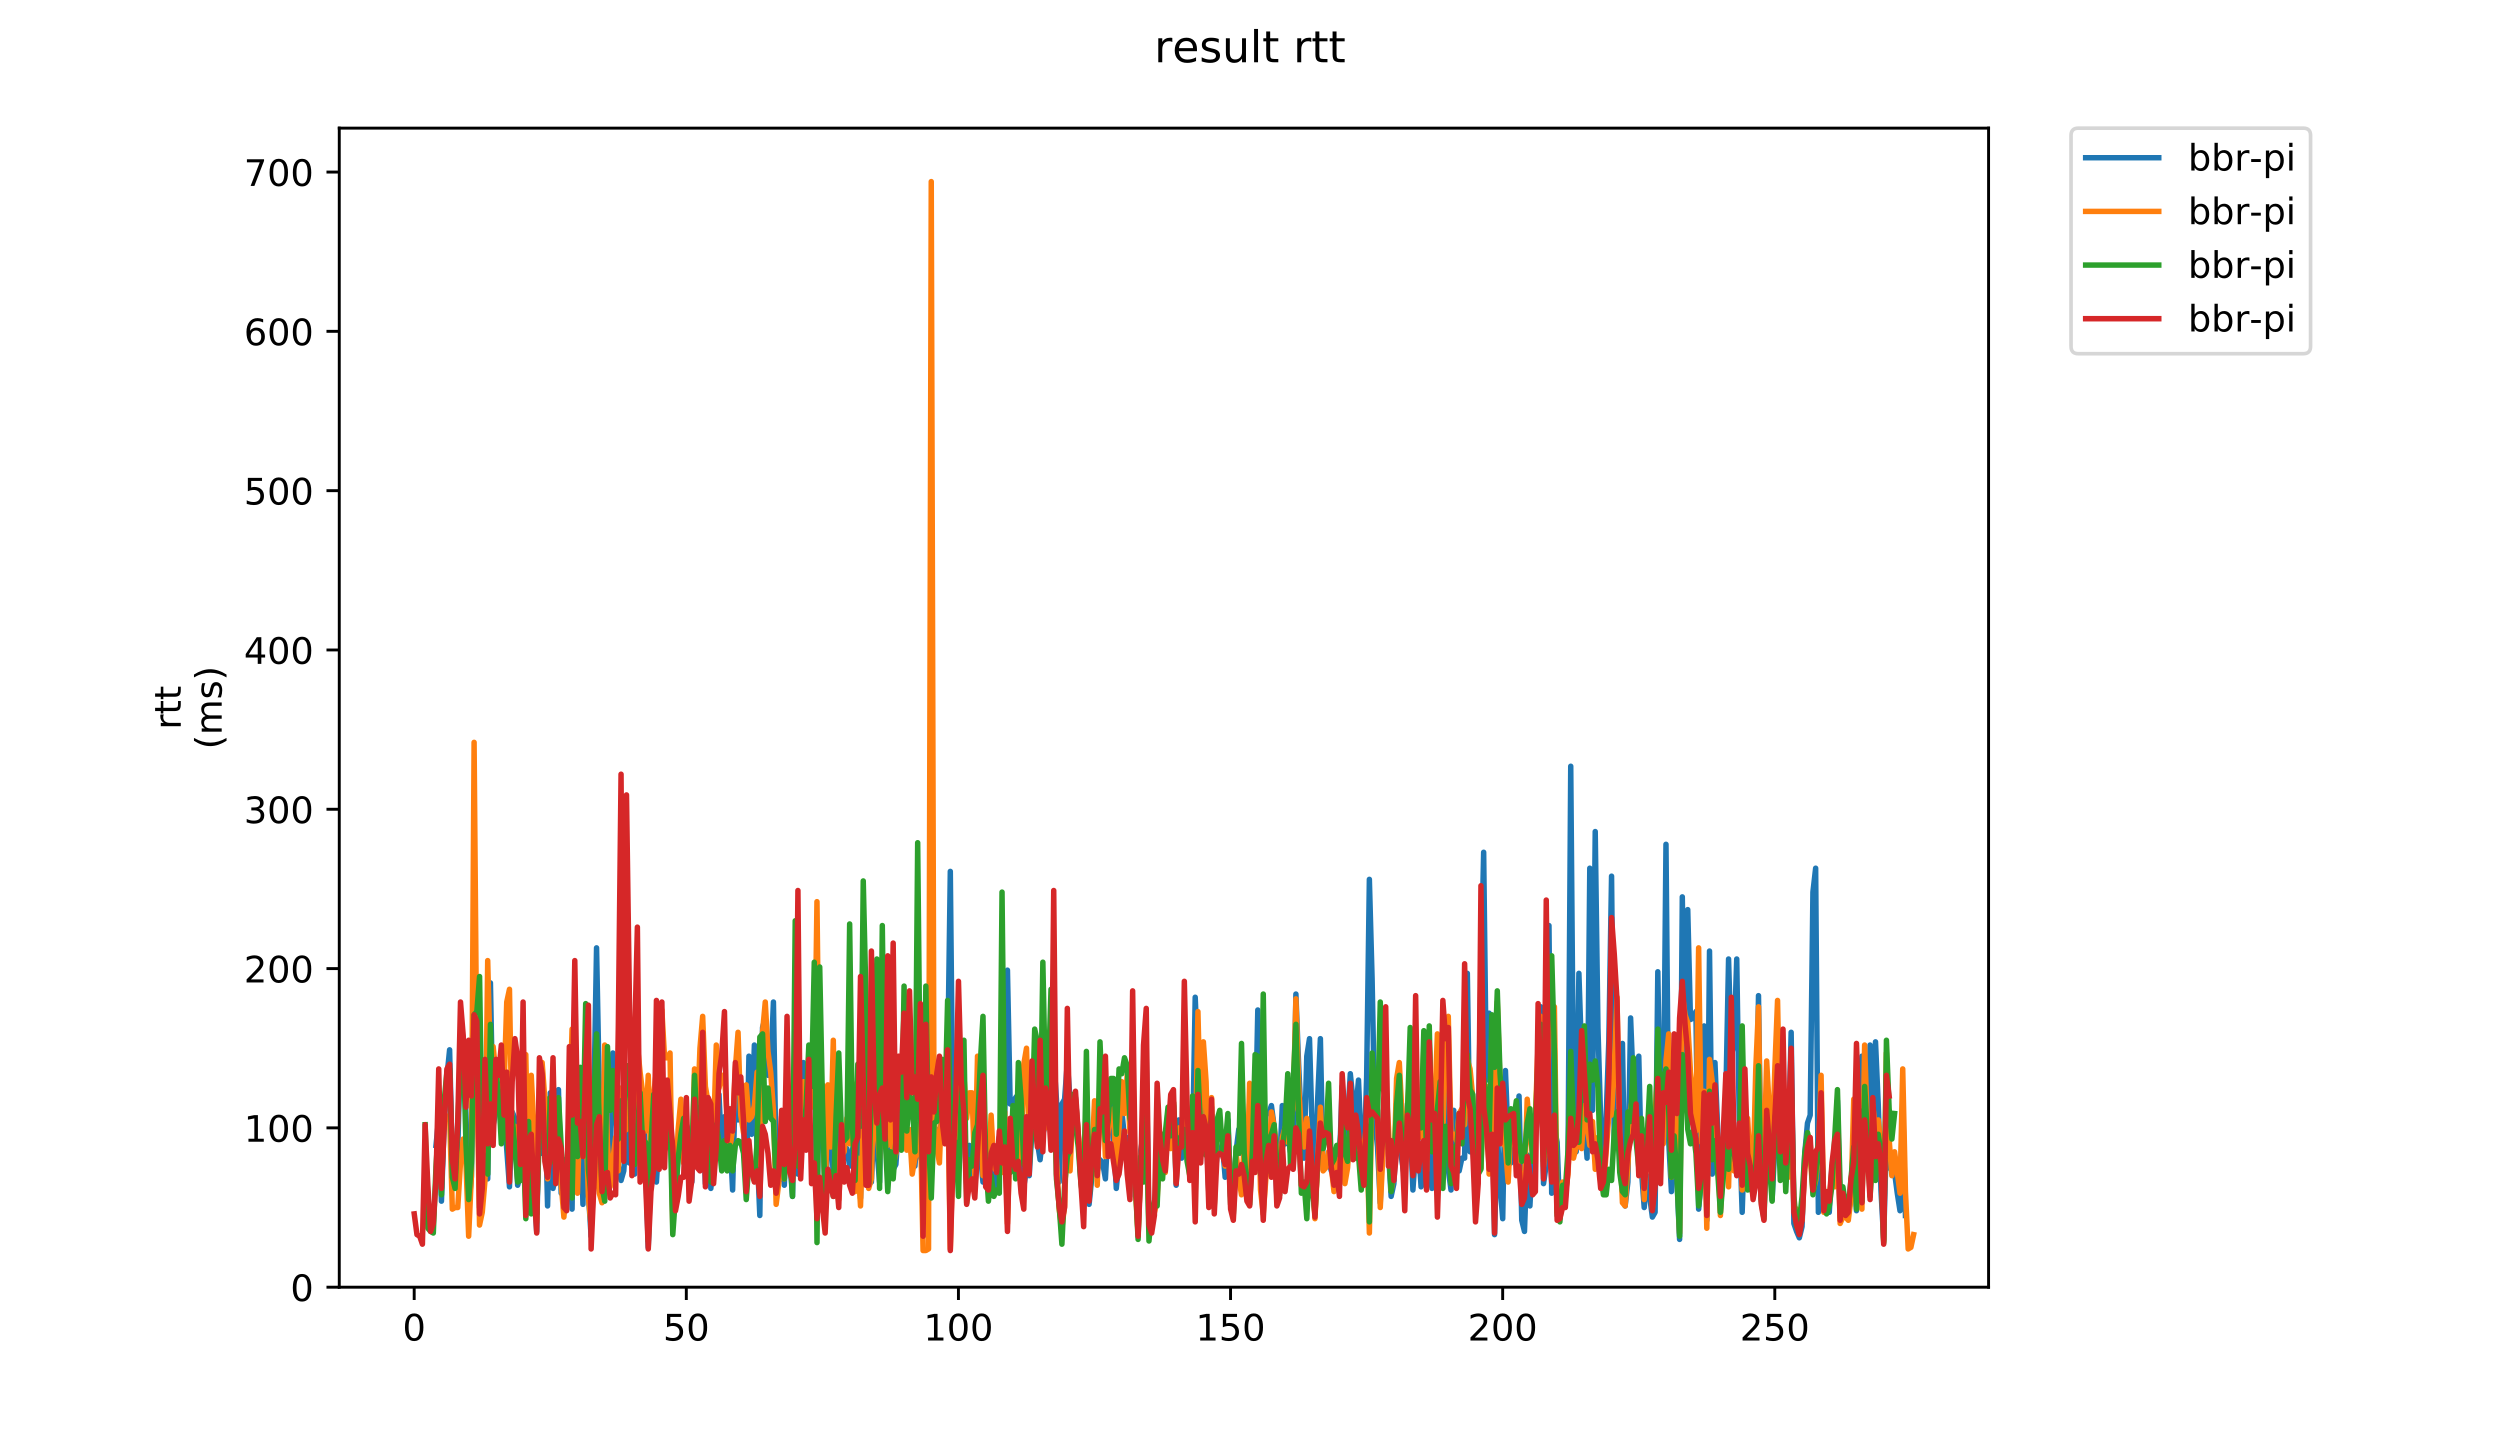 <?xml version="1.0" encoding="utf-8" standalone="no"?>
<!DOCTYPE svg PUBLIC "-//W3C//DTD SVG 1.1//EN"
  "http://www.w3.org/Graphics/SVG/1.1/DTD/svg11.dtd">
<!-- Created with matplotlib (https://matplotlib.org/) -->
<svg height="396pt" version="1.1" viewBox="0 0 684 396" width="684pt" xmlns="http://www.w3.org/2000/svg" xmlns:xlink="http://www.w3.org/1999/xlink">
 <defs>
  <style type="text/css">
*{stroke-linecap:butt;stroke-linejoin:round;}
  </style>
 </defs>
 <g id="figure_1">
  <g id="patch_1">
   <path d="M 0 396 
L 684 396 
L 684 0 
L 0 0 
z
" style="fill:#ffffff;"/>
  </g>
  <g id="axes_1">
   <g id="patch_2">
    <path d="M 92.824 352.174 
L 544.074 352.174 
L 544.074 35.062 
L 92.824 35.062 
z
" style="fill:#ffffff;"/>
   </g>
   <g id="matplotlib.axis_1">
    <g id="xtick_1">
     <g id="line2d_1">
      <defs>
       <path d="M 0 0 
L 0 3.5 
" id="m7dba419764" style="stroke:#000000;stroke-width:0.8;"/>
      </defs>
      <g>
       <use style="stroke:#000000;stroke-width:0.8;" x="113.323" xlink:href="#m7dba419764" y="352.174"/>
      </g>
     </g>
     <g id="text_1">
      <!-- 0 -->
      <defs>
       <path d="M 31.781 66.406 
Q 24.172 66.406 20.328 58.906 
Q 16.5 51.422 16.5 36.375 
Q 16.5 21.391 20.328 13.891 
Q 24.172 6.391 31.781 6.391 
Q 39.453 6.391 43.281 13.891 
Q 47.125 21.391 47.125 36.375 
Q 47.125 51.422 43.281 58.906 
Q 39.453 66.406 31.781 66.406 
z
M 31.781 74.219 
Q 44.047 74.219 50.516 64.516 
Q 56.984 54.828 56.984 36.375 
Q 56.984 17.969 50.516 8.266 
Q 44.047 -1.422 31.781 -1.422 
Q 19.531 -1.422 13.062 8.266 
Q 6.594 17.969 6.594 36.375 
Q 6.594 54.828 13.062 64.516 
Q 19.531 74.219 31.781 74.219 
z
" id="DejaVuSans-48"/>
      </defs>
      <g transform="translate(110.142 366.773)scale(0.1 -0.1)">
       <use xlink:href="#DejaVuSans-48"/>
      </g>
     </g>
    </g>
    <g id="xtick_2">
     <g id="line2d_2">
      <g>
       <use style="stroke:#000000;stroke-width:0.8;" x="187.775" xlink:href="#m7dba419764" y="352.174"/>
      </g>
     </g>
     <g id="text_2">
      <!-- 50 -->
      <defs>
       <path d="M 10.797 72.906 
L 49.516 72.906 
L 49.516 64.594 
L 19.828 64.594 
L 19.828 46.734 
Q 21.969 47.469 24.109 47.828 
Q 26.266 48.188 28.422 48.188 
Q 40.625 48.188 47.75 41.5 
Q 54.891 34.812 54.891 23.391 
Q 54.891 11.625 47.562 5.094 
Q 40.234 -1.422 26.906 -1.422 
Q 22.312 -1.422 17.547 -0.641 
Q 12.797 0.141 7.719 1.703 
L 7.719 11.625 
Q 12.109 9.234 16.797 8.062 
Q 21.484 6.891 26.703 6.891 
Q 35.156 6.891 40.078 11.328 
Q 45.016 15.766 45.016 23.391 
Q 45.016 31 40.078 35.438 
Q 35.156 39.891 26.703 39.891 
Q 22.75 39.891 18.812 39.016 
Q 14.891 38.141 10.797 36.281 
z
" id="DejaVuSans-53"/>
      </defs>
      <g transform="translate(181.413 366.773)scale(0.1 -0.1)">
       <use xlink:href="#DejaVuSans-53"/>
       <use x="63.623" xlink:href="#DejaVuSans-48"/>
      </g>
     </g>
    </g>
    <g id="xtick_3">
     <g id="line2d_3">
      <g>
       <use style="stroke:#000000;stroke-width:0.8;" x="262.227" xlink:href="#m7dba419764" y="352.174"/>
      </g>
     </g>
     <g id="text_3">
      <!-- 100 -->
      <defs>
       <path d="M 12.406 8.297 
L 28.516 8.297 
L 28.516 63.922 
L 10.984 60.406 
L 10.984 69.391 
L 28.422 72.906 
L 38.281 72.906 
L 38.281 8.297 
L 54.391 8.297 
L 54.391 0 
L 12.406 0 
z
" id="DejaVuSans-49"/>
      </defs>
      <g transform="translate(252.684 366.773)scale(0.1 -0.1)">
       <use xlink:href="#DejaVuSans-49"/>
       <use x="63.623" xlink:href="#DejaVuSans-48"/>
       <use x="127.246" xlink:href="#DejaVuSans-48"/>
      </g>
     </g>
    </g>
    <g id="xtick_4">
     <g id="line2d_4">
      <g>
       <use style="stroke:#000000;stroke-width:0.8;" x="336.679" xlink:href="#m7dba419764" y="352.174"/>
      </g>
     </g>
     <g id="text_4">
      <!-- 150 -->
      <g transform="translate(327.135 366.773)scale(0.1 -0.1)">
       <use xlink:href="#DejaVuSans-49"/>
       <use x="63.623" xlink:href="#DejaVuSans-53"/>
       <use x="127.246" xlink:href="#DejaVuSans-48"/>
      </g>
     </g>
    </g>
    <g id="xtick_5">
     <g id="line2d_5">
      <g>
       <use style="stroke:#000000;stroke-width:0.8;" x="411.131" xlink:href="#m7dba419764" y="352.174"/>
      </g>
     </g>
     <g id="text_5">
      <!-- 200 -->
      <defs>
       <path d="M 19.188 8.297 
L 53.609 8.297 
L 53.609 0 
L 7.328 0 
L 7.328 8.297 
Q 12.938 14.109 22.625 23.891 
Q 32.328 33.688 34.812 36.531 
Q 39.547 41.844 41.422 45.531 
Q 43.312 49.219 43.312 52.781 
Q 43.312 58.594 39.234 62.25 
Q 35.156 65.922 28.609 65.922 
Q 23.969 65.922 18.812 64.312 
Q 13.672 62.703 7.812 59.422 
L 7.812 69.391 
Q 13.766 71.781 18.938 73 
Q 24.125 74.219 28.422 74.219 
Q 39.75 74.219 46.484 68.547 
Q 53.219 62.891 53.219 53.422 
Q 53.219 48.922 51.531 44.891 
Q 49.859 40.875 45.406 35.406 
Q 44.188 33.984 37.641 27.219 
Q 31.109 20.453 19.188 8.297 
z
" id="DejaVuSans-50"/>
      </defs>
      <g transform="translate(401.587 366.773)scale(0.1 -0.1)">
       <use xlink:href="#DejaVuSans-50"/>
       <use x="63.623" xlink:href="#DejaVuSans-48"/>
       <use x="127.246" xlink:href="#DejaVuSans-48"/>
      </g>
     </g>
    </g>
    <g id="xtick_6">
     <g id="line2d_6">
      <g>
       <use style="stroke:#000000;stroke-width:0.8;" x="485.583" xlink:href="#m7dba419764" y="352.174"/>
      </g>
     </g>
     <g id="text_6">
      <!-- 250 -->
      <g transform="translate(476.039 366.773)scale(0.1 -0.1)">
       <use xlink:href="#DejaVuSans-50"/>
       <use x="63.623" xlink:href="#DejaVuSans-53"/>
       <use x="127.246" xlink:href="#DejaVuSans-48"/>
      </g>
     </g>
    </g>
   </g>
   <g id="matplotlib.axis_2">
    <g id="ytick_1">
     <g id="line2d_7">
      <defs>
       <path d="M 0 0 
L -3.5 0 
" id="m1aff6a26f2" style="stroke:#000000;stroke-width:0.8;"/>
      </defs>
      <g>
       <use style="stroke:#000000;stroke-width:0.8;" x="92.824" xlink:href="#m1aff6a26f2" y="352.174"/>
      </g>
     </g>
     <g id="text_7">
      <!-- 0 -->
      <g transform="translate(79.461 355.973)scale(0.1 -0.1)">
       <use xlink:href="#DejaVuSans-48"/>
      </g>
     </g>
    </g>
    <g id="ytick_2">
     <g id="line2d_8">
      <g>
       <use style="stroke:#000000;stroke-width:0.8;" x="92.824" xlink:href="#m1aff6a26f2" y="308.588"/>
      </g>
     </g>
     <g id="text_8">
      <!-- 100 -->
      <g transform="translate(66.736 312.387)scale(0.1 -0.1)">
       <use xlink:href="#DejaVuSans-49"/>
       <use x="63.623" xlink:href="#DejaVuSans-48"/>
       <use x="127.246" xlink:href="#DejaVuSans-48"/>
      </g>
     </g>
    </g>
    <g id="ytick_3">
     <g id="line2d_9">
      <g>
       <use style="stroke:#000000;stroke-width:0.8;" x="92.824" xlink:href="#m1aff6a26f2" y="265.002"/>
      </g>
     </g>
     <g id="text_9">
      <!-- 200 -->
      <g transform="translate(66.736 268.801)scale(0.1 -0.1)">
       <use xlink:href="#DejaVuSans-50"/>
       <use x="63.623" xlink:href="#DejaVuSans-48"/>
       <use x="127.246" xlink:href="#DejaVuSans-48"/>
      </g>
     </g>
    </g>
    <g id="ytick_4">
     <g id="line2d_10">
      <g>
       <use style="stroke:#000000;stroke-width:0.8;" x="92.824" xlink:href="#m1aff6a26f2" y="221.415"/>
      </g>
     </g>
     <g id="text_10">
      <!-- 300 -->
      <defs>
       <path d="M 40.578 39.312 
Q 47.656 37.797 51.625 33 
Q 55.609 28.219 55.609 21.188 
Q 55.609 10.406 48.188 4.484 
Q 40.766 -1.422 27.094 -1.422 
Q 22.516 -1.422 17.656 -0.516 
Q 12.797 0.391 7.625 2.203 
L 7.625 11.719 
Q 11.719 9.328 16.594 8.109 
Q 21.484 6.891 26.812 6.891 
Q 36.078 6.891 40.938 10.547 
Q 45.797 14.203 45.797 21.188 
Q 45.797 27.641 41.281 31.266 
Q 36.766 34.906 28.719 34.906 
L 20.219 34.906 
L 20.219 43.016 
L 29.109 43.016 
Q 36.375 43.016 40.234 45.922 
Q 44.094 48.828 44.094 54.297 
Q 44.094 59.906 40.109 62.906 
Q 36.141 65.922 28.719 65.922 
Q 24.656 65.922 20.016 65.031 
Q 15.375 64.156 9.812 62.312 
L 9.812 71.094 
Q 15.438 72.656 20.344 73.438 
Q 25.25 74.219 29.594 74.219 
Q 40.828 74.219 47.359 69.109 
Q 53.906 64.016 53.906 55.328 
Q 53.906 49.266 50.438 45.094 
Q 46.969 40.922 40.578 39.312 
z
" id="DejaVuSans-51"/>
      </defs>
      <g transform="translate(66.736 225.215)scale(0.1 -0.1)">
       <use xlink:href="#DejaVuSans-51"/>
       <use x="63.623" xlink:href="#DejaVuSans-48"/>
       <use x="127.246" xlink:href="#DejaVuSans-48"/>
      </g>
     </g>
    </g>
    <g id="ytick_5">
     <g id="line2d_11">
      <g>
       <use style="stroke:#000000;stroke-width:0.8;" x="92.824" xlink:href="#m1aff6a26f2" y="177.829"/>
      </g>
     </g>
     <g id="text_11">
      <!-- 400 -->
      <defs>
       <path d="M 37.797 64.312 
L 12.891 25.391 
L 37.797 25.391 
z
M 35.203 72.906 
L 47.609 72.906 
L 47.609 25.391 
L 58.016 25.391 
L 58.016 17.188 
L 47.609 17.188 
L 47.609 0 
L 37.797 0 
L 37.797 17.188 
L 4.891 17.188 
L 4.891 26.703 
z
" id="DejaVuSans-52"/>
      </defs>
      <g transform="translate(66.736 181.628)scale(0.1 -0.1)">
       <use xlink:href="#DejaVuSans-52"/>
       <use x="63.623" xlink:href="#DejaVuSans-48"/>
       <use x="127.246" xlink:href="#DejaVuSans-48"/>
      </g>
     </g>
    </g>
    <g id="ytick_6">
     <g id="line2d_12">
      <g>
       <use style="stroke:#000000;stroke-width:0.8;" x="92.824" xlink:href="#m1aff6a26f2" y="134.243"/>
      </g>
     </g>
     <g id="text_12">
      <!-- 500 -->
      <g transform="translate(66.736 138.042)scale(0.1 -0.1)">
       <use xlink:href="#DejaVuSans-53"/>
       <use x="63.623" xlink:href="#DejaVuSans-48"/>
       <use x="127.246" xlink:href="#DejaVuSans-48"/>
      </g>
     </g>
    </g>
    <g id="ytick_7">
     <g id="line2d_13">
      <g>
       <use style="stroke:#000000;stroke-width:0.8;" x="92.824" xlink:href="#m1aff6a26f2" y="90.657"/>
      </g>
     </g>
     <g id="text_13">
      <!-- 600 -->
      <defs>
       <path d="M 33.016 40.375 
Q 26.375 40.375 22.484 35.828 
Q 18.609 31.297 18.609 23.391 
Q 18.609 15.531 22.484 10.953 
Q 26.375 6.391 33.016 6.391 
Q 39.656 6.391 43.531 10.953 
Q 47.406 15.531 47.406 23.391 
Q 47.406 31.297 43.531 35.828 
Q 39.656 40.375 33.016 40.375 
z
M 52.594 71.297 
L 52.594 62.312 
Q 48.875 64.062 45.094 64.984 
Q 41.312 65.922 37.594 65.922 
Q 27.828 65.922 22.672 59.328 
Q 17.531 52.734 16.797 39.406 
Q 19.672 43.656 24.016 45.922 
Q 28.375 48.188 33.594 48.188 
Q 44.578 48.188 50.953 41.516 
Q 57.328 34.859 57.328 23.391 
Q 57.328 12.156 50.688 5.359 
Q 44.047 -1.422 33.016 -1.422 
Q 20.359 -1.422 13.672 8.266 
Q 6.984 17.969 6.984 36.375 
Q 6.984 53.656 15.188 63.938 
Q 23.391 74.219 37.203 74.219 
Q 40.922 74.219 44.703 73.484 
Q 48.484 72.75 52.594 71.297 
z
" id="DejaVuSans-54"/>
      </defs>
      <g transform="translate(66.736 94.456)scale(0.1 -0.1)">
       <use xlink:href="#DejaVuSans-54"/>
       <use x="63.623" xlink:href="#DejaVuSans-48"/>
       <use x="127.246" xlink:href="#DejaVuSans-48"/>
      </g>
     </g>
    </g>
    <g id="ytick_8">
     <g id="line2d_14">
      <g>
       <use style="stroke:#000000;stroke-width:0.8;" x="92.824" xlink:href="#m1aff6a26f2" y="47.071"/>
      </g>
     </g>
     <g id="text_14">
      <!-- 700 -->
      <defs>
       <path d="M 8.203 72.906 
L 55.078 72.906 
L 55.078 68.703 
L 28.609 0 
L 18.312 0 
L 43.219 64.594 
L 8.203 64.594 
z
" id="DejaVuSans-55"/>
      </defs>
      <g transform="translate(66.736 50.87)scale(0.1 -0.1)">
       <use xlink:href="#DejaVuSans-55"/>
       <use x="63.623" xlink:href="#DejaVuSans-48"/>
       <use x="127.246" xlink:href="#DejaVuSans-48"/>
      </g>
     </g>
    </g>
    <g id="text_15">
     <!-- rtt -->
     <defs>
      <path d="M 41.109 46.297 
Q 39.594 47.172 37.812 47.578 
Q 36.031 48 33.891 48 
Q 26.266 48 22.188 43.047 
Q 18.109 38.094 18.109 28.812 
L 18.109 0 
L 9.078 0 
L 9.078 54.688 
L 18.109 54.688 
L 18.109 46.188 
Q 20.953 51.172 25.484 53.578 
Q 30.031 56 36.531 56 
Q 37.453 56 38.578 55.875 
Q 39.703 55.766 41.062 55.516 
z
" id="DejaVuSans-114"/>
      <path d="M 18.312 70.219 
L 18.312 54.688 
L 36.812 54.688 
L 36.812 47.703 
L 18.312 47.703 
L 18.312 18.016 
Q 18.312 11.328 20.141 9.422 
Q 21.969 7.516 27.594 7.516 
L 36.812 7.516 
L 36.812 0 
L 27.594 0 
Q 17.188 0 13.234 3.875 
Q 9.281 7.766 9.281 18.016 
L 9.281 47.703 
L 2.688 47.703 
L 2.688 54.688 
L 9.281 54.688 
L 9.281 70.219 
z
" id="DejaVuSans-116"/>
     </defs>
     <g transform="translate(49.459 199.594)rotate(-90)scale(0.1 -0.1)">
      <use xlink:href="#DejaVuSans-114"/>
      <use x="41.113" xlink:href="#DejaVuSans-116"/>
      <use x="80.322" xlink:href="#DejaVuSans-116"/>
     </g>
     <!-- (ms) -->
     <defs>
      <path d="M 31 75.875 
Q 24.469 64.656 21.281 53.656 
Q 18.109 42.672 18.109 31.391 
Q 18.109 20.125 21.312 9.062 
Q 24.516 -2 31 -13.188 
L 23.188 -13.188 
Q 15.875 -1.703 12.234 9.375 
Q 8.594 20.453 8.594 31.391 
Q 8.594 42.281 12.203 53.312 
Q 15.828 64.359 23.188 75.875 
z
" id="DejaVuSans-40"/>
      <path d="M 52 44.188 
Q 55.375 50.25 60.062 53.125 
Q 64.75 56 71.094 56 
Q 79.641 56 84.281 50.016 
Q 88.922 44.047 88.922 33.016 
L 88.922 0 
L 79.891 0 
L 79.891 32.719 
Q 79.891 40.578 77.094 44.375 
Q 74.312 48.188 68.609 48.188 
Q 61.625 48.188 57.562 43.547 
Q 53.516 38.922 53.516 30.906 
L 53.516 0 
L 44.484 0 
L 44.484 32.719 
Q 44.484 40.625 41.703 44.406 
Q 38.922 48.188 33.109 48.188 
Q 26.219 48.188 22.156 43.531 
Q 18.109 38.875 18.109 30.906 
L 18.109 0 
L 9.078 0 
L 9.078 54.688 
L 18.109 54.688 
L 18.109 46.188 
Q 21.188 51.219 25.484 53.609 
Q 29.781 56 35.688 56 
Q 41.656 56 45.828 52.969 
Q 50 49.953 52 44.188 
z
" id="DejaVuSans-109"/>
      <path d="M 44.281 53.078 
L 44.281 44.578 
Q 40.484 46.531 36.375 47.5 
Q 32.281 48.484 27.875 48.484 
Q 21.188 48.484 17.844 46.438 
Q 14.5 44.391 14.5 40.281 
Q 14.5 37.156 16.891 35.375 
Q 19.281 33.594 26.516 31.984 
L 29.594 31.297 
Q 39.156 29.25 43.188 25.516 
Q 47.219 21.781 47.219 15.094 
Q 47.219 7.469 41.188 3.016 
Q 35.156 -1.422 24.609 -1.422 
Q 20.219 -1.422 15.453 -0.562 
Q 10.688 0.297 5.422 2 
L 5.422 11.281 
Q 10.406 8.688 15.234 7.391 
Q 20.062 6.109 24.812 6.109 
Q 31.156 6.109 34.562 8.281 
Q 37.984 10.453 37.984 14.406 
Q 37.984 18.062 35.516 20.016 
Q 33.062 21.969 24.703 23.781 
L 21.578 24.516 
Q 13.234 26.266 9.516 29.906 
Q 5.812 33.547 5.812 39.891 
Q 5.812 47.609 11.281 51.797 
Q 16.75 56 26.812 56 
Q 31.781 56 36.172 55.266 
Q 40.578 54.547 44.281 53.078 
z
" id="DejaVuSans-115"/>
      <path d="M 8.016 75.875 
L 15.828 75.875 
Q 23.141 64.359 26.781 53.312 
Q 30.422 42.281 30.422 31.391 
Q 30.422 20.453 26.781 9.375 
Q 23.141 -1.703 15.828 -13.188 
L 8.016 -13.188 
Q 14.5 -2 17.703 9.062 
Q 20.906 20.125 20.906 31.391 
Q 20.906 42.672 17.703 53.656 
Q 14.5 64.656 8.016 75.875 
z
" id="DejaVuSans-41"/>
     </defs>
     <g transform="translate(60.657 204.995)rotate(-90)scale(0.1 -0.1)">
      <use xlink:href="#DejaVuSans-40"/>
      <use x="39.014" xlink:href="#DejaVuSans-109"/>
      <use x="136.426" xlink:href="#DejaVuSans-115"/>
      <use x="188.525" xlink:href="#DejaVuSans-41"/>
     </g>
    </g>
   </g>
   <g id="line2d_15">
    <path clip-path="url(#pbf258a887a)" d="M 119.288 313.382 
L 120.033 305.973 
L 120.777 328.638 
L 121.522 307.28 
L 122.267 294.64 
L 123.011 287.231 
L 123.756 317.741 
L 124.5 321.664 
L 125.245 314.69 
L 125.989 285.051 
L 126.734 286.359 
L 127.478 304.665 
L 128.223 330.381 
L 128.967 322.1 
L 129.712 285.923 
L 130.456 275.027 
L 131.201 330.381 
L 131.945 324.715 
L 132.69 309.896 
L 133.434 322.536 
L 134.179 268.924 
L 134.923 307.716 
L 135.668 304.229 
L 136.412 299.435 
L 137.157 291.589 
L 137.901 304.229 
L 139.39 324.715 
L 140.135 304.229 
L 140.88 305.973 
L 141.624 324.279 
L 142.369 321.664 
L 143.113 308.588 
L 143.858 328.202 
L 144.602 305.537 
L 145.347 323.407 
L 146.091 322.536 
L 146.836 336.919 
L 147.58 303.358 
L 148.325 315.562 
L 149.069 300.307 
L 149.814 329.945 
L 150.558 298.999 
L 151.303 325.151 
L 152.047 321.664 
L 152.792 298.127 
L 153.536 326.458 
L 154.281 317.305 
L 155.025 326.022 
L 155.77 309.896 
L 156.514 330.817 
L 157.259 279.821 
L 158.003 312.511 
L 158.748 300.307 
L 159.493 329.509 
L 160.237 289.846 
L 160.982 326.458 
L 161.726 338.227 
L 162.471 301.614 
L 163.215 259.335 
L 163.96 297.691 
L 164.704 320.356 
L 165.449 319.92 
L 166.193 291.589 
L 166.938 318.177 
L 167.682 288.102 
L 168.427 301.178 
L 169.171 319.049 
L 169.916 322.971 
L 170.66 320.356 
L 171.405 309.896 
L 172.149 318.177 
L 172.894 315.126 
L 173.638 321.228 
L 174.383 297.256 
L 175.127 300.742 
L 175.872 298.563 
L 176.616 317.741 
L 177.361 341.278 
L 178.105 318.177 
L 178.85 318.613 
L 179.595 323.407 
L 180.339 311.639 
L 181.084 309.024 
L 181.828 298.127 
L 182.573 307.28 
L 183.317 298.563 
L 184.062 331.689 
L 184.806 328.202 
L 185.551 314.69 
L 186.295 309.46 
L 187.04 307.716 
L 187.784 307.716 
L 188.529 309.896 
L 189.273 323.407 
L 190.018 297.691 
L 190.762 312.947 
L 191.507 308.588 
L 192.251 305.101 
L 192.996 323.843 
L 193.74 304.229 
L 194.485 325.151 
L 195.229 317.741 
L 195.974 300.742 
L 196.718 299.435 
L 197.463 315.562 
L 198.208 305.537 
L 198.952 310.767 
L 199.697 311.203 
L 200.441 325.587 
L 201.186 296.82 
L 201.93 306.409 
L 202.675 300.307 
L 203.419 306.409 
L 204.164 325.151 
L 204.908 288.974 
L 205.653 310.331 
L 206.397 285.923 
L 207.142 315.126 
L 207.886 332.56 
L 208.631 281.129 
L 209.375 278.513 
L 210.12 294.204 
L 210.864 292.025 
L 211.609 274.155 
L 212.353 319.484 
L 213.098 322.971 
L 213.842 313.818 
L 214.587 324.279 
L 215.331 302.486 
L 216.076 316.869 
L 216.821 327.33 
L 217.565 298.563 
L 218.31 321.228 
L 219.054 319.484 
L 219.799 290.718 
L 220.543 302.486 
L 221.288 298.127 
L 222.032 292.897 
L 222.777 283.744 
L 223.521 330.381 
L 224.266 289.846 
L 225.01 305.101 
L 225.755 327.33 
L 227.244 299.871 
L 227.988 323.407 
L 228.733 298.999 
L 229.477 326.458 
L 230.222 311.639 
L 230.966 316.869 
L 231.711 314.254 
L 232.455 319.049 
L 233.2 315.126 
L 233.944 309.896 
L 234.689 305.537 
L 235.433 327.766 
L 236.178 288.538 
L 236.923 308.588 
L 237.667 322.536 
L 238.412 323.407 
L 239.156 306.409 
L 239.901 314.254 
L 240.645 323.407 
L 241.39 282 
L 242.134 311.203 
L 242.879 318.177 
L 243.623 299.871 
L 244.368 319.92 
L 245.112 318.613 
L 245.857 307.716 
L 246.601 294.64 
L 247.346 304.665 
L 248.09 311.203 
L 248.835 311.203 
L 249.579 316.869 
L 250.324 319.049 
L 251.068 307.716 
L 251.813 316.433 
L 252.557 318.613 
L 253.302 292.461 
L 254.046 312.511 
L 254.791 320.792 
L 255.536 310.331 
L 256.28 309.024 
L 257.025 311.639 
L 257.769 304.665 
L 258.514 305.101 
L 259.258 292.461 
L 260.003 238.414 
L 260.747 311.203 
L 261.492 308.152 
L 262.236 319.049 
L 262.981 300.742 
L 263.725 307.28 
L 264.47 323.843 
L 265.214 313.382 
L 265.959 319.92 
L 266.703 325.151 
L 267.448 313.382 
L 268.192 315.126 
L 268.937 323.407 
L 269.681 319.484 
L 270.426 325.151 
L 271.17 314.69 
L 271.915 326.458 
L 272.659 325.151 
L 273.404 311.203 
L 274.149 319.484 
L 274.893 305.537 
L 275.638 265.438 
L 276.382 302.05 
L 277.127 302.05 
L 277.871 300.307 
L 278.616 299.435 
L 279.36 309.896 
L 280.105 324.715 
L 280.849 319.92 
L 281.594 321.664 
L 282.338 309.024 
L 283.083 309.46 
L 283.827 312.511 
L 284.572 317.305 
L 285.316 310.331 
L 286.061 307.28 
L 286.805 294.204 
L 287.55 300.742 
L 288.294 289.41 
L 289.039 300.742 
L 289.783 323.407 
L 290.528 302.05 
L 291.272 300.742 
L 292.017 290.718 
L 292.761 300.742 
L 293.506 306.844 
L 294.251 300.307 
L 294.995 310.331 
L 295.74 322.971 
L 296.484 326.022 
L 297.229 303.358 
L 297.973 329.509 
L 298.718 322.1 
L 299.462 316.869 
L 300.207 320.356 
L 300.951 317.305 
L 301.696 318.177 
L 302.44 322.536 
L 303.185 308.152 
L 303.929 298.999 
L 305.418 325.151 
L 306.163 317.305 
L 306.907 303.793 
L 307.652 311.203 
L 308.396 311.203 
L 309.141 319.92 
L 309.885 298.127 
L 310.63 327.33 
L 311.374 327.766 
L 312.119 314.69 
L 312.864 309.896 
L 313.608 288.974 
L 314.353 336.483 
L 315.097 330.817 
L 315.842 329.509 
L 316.586 326.894 
L 317.331 312.511 
L 318.075 319.049 
L 318.82 316.433 
L 319.564 303.793 
L 320.309 305.537 
L 321.053 302.486 
L 321.798 324.279 
L 322.542 306.409 
L 323.287 316.869 
L 324.031 312.511 
L 324.776 311.639 
L 325.52 320.356 
L 326.265 314.69 
L 327.009 272.847 
L 328.498 309.46 
L 329.243 303.358 
L 329.987 307.28 
L 330.732 326.458 
L 331.477 302.922 
L 332.221 324.279 
L 332.966 315.998 
L 333.71 315.562 
L 334.455 312.947 
L 335.199 322.1 
L 335.944 306.409 
L 336.688 327.33 
L 337.433 324.279 
L 338.177 315.126 
L 338.922 309.024 
L 339.666 315.562 
L 340.411 314.69 
L 341.155 324.715 
L 341.9 302.05 
L 342.644 301.614 
L 343.389 312.511 
L 344.133 276.334 
L 344.878 310.331 
L 345.622 327.33 
L 346.367 304.229 
L 347.111 304.665 
L 347.856 302.486 
L 348.6 308.152 
L 349.345 327.766 
L 350.089 319.049 
L 350.834 302.486 
L 351.579 312.947 
L 352.323 310.331 
L 353.068 315.126 
L 353.812 315.562 
L 354.557 271.975 
L 355.301 291.153 
L 356.046 307.28 
L 356.79 316.869 
L 357.535 288.974 
L 358.279 284.18 
L 359.024 309.896 
L 359.768 326.022 
L 360.513 300.742 
L 361.257 284.18 
L 362.002 319.92 
L 362.746 319.049 
L 363.491 316.869 
L 364.235 320.356 
L 364.98 320.792 
L 365.724 317.305 
L 366.469 318.177 
L 367.213 297.256 
L 367.958 315.998 
L 368.702 306.409 
L 369.447 293.769 
L 370.192 301.178 
L 370.936 304.229 
L 371.681 295.512 
L 372.425 312.947 
L 373.17 319.049 
L 373.914 294.64 
L 374.659 240.593 
L 375.403 267.617 
L 376.148 306.409 
L 376.892 313.818 
L 377.637 329.073 
L 378.381 305.537 
L 379.126 296.384 
L 379.87 315.126 
L 380.615 327.33 
L 381.359 323.843 
L 382.104 309.46 
L 382.848 312.075 
L 383.593 317.741 
L 384.337 322.536 
L 385.082 302.05 
L 385.826 306.844 
L 386.571 325.587 
L 387.315 314.69 
L 388.06 313.382 
L 388.805 324.715 
L 389.549 309.46 
L 390.294 324.715 
L 391.038 286.795 
L 391.783 325.151 
L 392.527 309.46 
L 393.272 326.022 
L 394.761 306.844 
L 395.505 279.821 
L 396.25 319.92 
L 396.994 325.587 
L 397.739 303.793 
L 398.483 320.356 
L 399.228 320.356 
L 399.972 316.869 
L 400.717 316.869 
L 401.461 266.309 
L 402.206 315.126 
L 402.95 312.511 
L 403.695 325.587 
L 404.439 309.024 
L 405.184 267.181 
L 405.928 233.184 
L 406.673 295.512 
L 407.417 277.206 
L 408.162 296.384 
L 408.907 337.791 
L 409.651 309.46 
L 410.396 324.279 
L 411.14 333.432 
L 411.885 292.897 
L 412.629 311.639 
L 413.374 318.177 
L 414.863 312.511 
L 415.607 299.871 
L 416.352 333.868 
L 417.096 336.919 
L 417.841 315.998 
L 418.585 329.945 
L 419.33 315.562 
L 420.074 310.767 
L 420.819 304.229 
L 421.563 275.462 
L 422.308 323.843 
L 423.052 318.613 
L 423.797 253.233 
L 424.541 326.458 
L 425.286 308.588 
L 426.03 312.511 
L 426.775 332.996 
L 427.52 328.202 
L 428.264 327.766 
L 429.009 318.177 
L 429.753 209.647 
L 430.498 298.999 
L 431.242 315.126 
L 431.987 266.309 
L 432.731 288.974 
L 433.476 306.844 
L 434.22 316.869 
L 434.965 237.542 
L 435.709 303.793 
L 436.454 227.518 
L 437.198 281.129 
L 437.943 306.409 
L 438.687 322.971 
L 439.432 305.973 
L 440.176 284.615 
L 440.921 239.722 
L 441.665 313.382 
L 442.41 297.691 
L 443.154 312.947 
L 443.899 285.487 
L 444.643 329.945 
L 445.388 323.407 
L 446.133 278.513 
L 446.877 297.256 
L 447.622 300.742 
L 448.366 288.974 
L 449.111 320.356 
L 449.855 330.381 
L 450.6 321.664 
L 452.089 332.996 
L 452.833 331.689 
L 453.578 265.873 
L 454.322 311.203 
L 455.067 310.767 
L 455.811 231.004 
L 456.556 312.075 
L 457.3 326.022 
L 458.045 299.435 
L 458.789 322.1 
L 459.534 339.098 
L 460.278 245.388 
L 461.023 296.384 
L 461.767 248.875 
L 462.512 278.949 
L 463.256 278.513 
L 464.001 276.77 
L 464.746 330.817 
L 465.49 322.536 
L 466.235 280.693 
L 466.979 333.868 
L 467.724 260.207 
L 468.468 321.228 
L 469.213 290.718 
L 469.957 309.024 
L 470.702 331.689 
L 471.446 318.613 
L 472.191 299.871 
L 472.935 262.387 
L 473.68 288.974 
L 474.424 285.487 
L 475.169 262.387 
L 475.913 309.896 
L 476.658 331.689 
L 477.402 309.46 
L 478.147 317.305 
L 478.891 317.305 
L 479.636 323.407 
L 480.38 321.228 
L 481.125 272.411 
L 481.869 327.766 
L 482.614 332.56 
L 483.358 305.101 
L 484.103 301.178 
L 484.848 328.202 
L 485.592 313.818 
L 486.337 283.744 
L 487.081 318.177 
L 487.826 309.896 
L 488.57 306.409 
L 489.315 312.947 
L 490.059 282.436 
L 490.804 334.74 
L 491.548 336.919 
L 492.293 338.662 
L 493.037 335.611 
L 493.782 315.562 
L 494.526 307.28 
L 495.271 305.101 
L 496.015 244.08 
L 496.76 237.542 
L 497.504 331.689 
L 498.249 308.588 
L 498.993 329.945 
L 499.738 330.381 
L 500.482 331.689 
L 501.227 319.049 
L 501.971 319.484 
L 502.716 301.178 
L 503.461 332.996 
L 504.205 327.33 
L 504.95 332.996 
L 505.694 331.689 
L 506.439 327.766 
L 507.183 314.254 
L 507.928 331.253 
L 508.672 299.435 
L 509.417 288.974 
L 510.161 300.307 
L 510.906 314.69 
L 511.65 285.923 
L 512.395 312.947 
L 513.139 285.051 
L 513.884 302.05 
L 514.628 325.587 
L 515.373 339.098 
L 516.117 311.639 
L 516.862 319.049 
L 517.606 320.356 
L 518.351 320.792 
L 519.095 326.458 
L 519.84 331.253 
L 520.584 302.05 
L 521.329 332.56 
L 521.329 332.56 
" style="fill:none;stroke:#1f77b4;stroke-linecap:square;stroke-width:1.5;"/>
   </g>
   <g id="line2d_16">
    <path clip-path="url(#pbf258a887a)" d="M 122.267 305.973 
L 123.011 305.101 
L 123.756 330.817 
L 124.5 330.381 
L 125.245 330.381 
L 125.989 318.177 
L 126.734 311.639 
L 127.478 318.177 
L 128.223 338.227 
L 128.967 321.664 
L 129.712 203.109 
L 130.456 292.025 
L 131.201 335.176 
L 131.945 331.689 
L 132.69 322.971 
L 133.434 262.822 
L 134.179 292.025 
L 134.923 286.359 
L 135.668 293.769 
L 136.412 297.256 
L 137.157 301.614 
L 137.901 297.256 
L 138.646 274.155 
L 139.39 270.668 
L 140.135 313.818 
L 140.88 308.152 
L 141.624 322.536 
L 142.369 321.664 
L 143.858 288.538 
L 144.602 324.715 
L 145.347 294.204 
L 146.091 309.024 
L 146.836 334.304 
L 147.58 298.127 
L 148.325 290.718 
L 149.069 300.742 
L 149.814 322.536 
L 150.558 304.229 
L 151.303 317.741 
L 152.047 316.869 
L 152.792 306.409 
L 153.536 323.843 
L 154.281 332.996 
L 155.025 323.407 
L 155.77 307.28 
L 156.514 281.564 
L 158.003 326.458 
L 158.748 300.307 
L 159.493 315.126 
L 160.237 304.665 
L 160.982 327.33 
L 161.726 335.611 
L 163.215 312.075 
L 163.96 326.458 
L 164.704 329.073 
L 165.449 285.923 
L 166.193 312.947 
L 166.938 324.715 
L 167.682 317.305 
L 168.427 311.203 
L 169.171 320.356 
L 169.916 297.691 
L 170.66 309.46 
L 171.405 309.024 
L 172.149 300.307 
L 172.894 302.486 
L 173.638 312.511 
L 174.383 285.923 
L 175.127 293.333 
L 175.872 299.435 
L 176.616 309.46 
L 177.361 294.204 
L 178.105 319.049 
L 178.85 299.435 
L 179.595 292.897 
L 180.339 309.896 
L 181.084 276.334 
L 181.828 289.41 
L 182.573 289.41 
L 183.317 288.102 
L 184.062 335.176 
L 184.806 323.843 
L 185.551 309.024 
L 186.295 300.742 
L 187.04 318.177 
L 187.784 316.433 
L 188.529 313.818 
L 189.273 319.484 
L 190.018 292.461 
L 190.762 306.409 
L 191.507 286.795 
L 192.251 278.078 
L 192.996 297.256 
L 193.74 301.614 
L 194.485 318.613 
L 195.229 310.331 
L 195.974 285.923 
L 196.718 297.691 
L 197.463 294.204 
L 198.208 294.204 
L 198.952 305.537 
L 199.697 314.254 
L 200.441 309.024 
L 201.186 292.461 
L 201.93 282.436 
L 202.675 305.101 
L 203.419 309.896 
L 204.164 296.82 
L 204.908 306.409 
L 205.653 305.537 
L 206.397 302.486 
L 207.142 293.333 
L 207.886 318.613 
L 208.631 282.436 
L 209.375 274.155 
L 210.12 287.667 
L 210.864 293.333 
L 211.609 303.793 
L 212.353 329.509 
L 213.098 323.407 
L 213.842 305.537 
L 214.587 322.536 
L 215.331 304.665 
L 216.076 305.101 
L 216.821 323.407 
L 217.565 280.693 
L 218.31 317.741 
L 219.054 304.229 
L 219.799 295.948 
L 220.543 307.28 
L 221.288 288.974 
L 222.032 302.922 
L 222.777 300.307 
L 223.521 246.695 
L 224.266 310.331 
L 225.01 296.82 
L 225.755 329.945 
L 226.499 296.82 
L 227.244 313.818 
L 227.988 284.615 
L 228.733 326.022 
L 229.477 328.202 
L 230.222 315.998 
L 230.966 315.126 
L 231.711 305.973 
L 232.455 312.947 
L 233.2 296.384 
L 233.944 326.022 
L 234.689 316.869 
L 235.433 329.945 
L 236.178 307.716 
L 236.923 312.511 
L 237.667 325.151 
L 238.412 322.536 
L 239.156 292.897 
L 239.901 309.024 
L 240.645 316.869 
L 241.39 283.308 
L 242.134 287.667 
L 242.879 313.382 
L 243.623 296.384 
L 244.368 318.613 
L 245.112 315.562 
L 245.857 309.896 
L 246.601 307.716 
L 247.346 305.973 
L 248.09 314.69 
L 248.835 309.024 
L 249.579 321.228 
L 250.324 316.869 
L 251.068 314.69 
L 251.813 306.844 
L 252.557 342.149 
L 253.302 342.149 
L 254.046 341.713 
L 254.791 49.686 
L 255.536 305.101 
L 256.28 313.818 
L 257.025 318.177 
L 257.769 299.435 
L 258.514 302.486 
L 259.258 295.512 
L 260.003 341.713 
L 260.747 312.511 
L 261.492 310.767 
L 262.236 315.562 
L 262.981 287.667 
L 263.725 294.204 
L 264.47 305.973 
L 265.214 298.999 
L 265.959 298.999 
L 266.703 322.1 
L 267.448 288.974 
L 268.192 293.769 
L 268.937 321.664 
L 269.681 317.305 
L 270.426 319.92 
L 271.17 305.101 
L 271.915 319.484 
L 272.659 320.356 
L 273.404 315.126 
L 274.149 320.792 
L 274.893 304.229 
L 275.638 334.74 
L 276.382 309.896 
L 277.127 315.126 
L 277.871 304.229 
L 278.616 315.562 
L 279.36 317.305 
L 280.105 291.153 
L 280.849 286.795 
L 281.594 312.075 
L 282.338 295.512 
L 283.083 298.999 
L 283.827 309.024 
L 284.572 310.767 
L 285.316 303.793 
L 286.061 308.588 
L 286.805 296.82 
L 287.55 309.896 
L 288.294 305.973 
L 289.039 317.305 
L 289.783 330.817 
L 290.528 336.047 
L 291.272 329.945 
L 292.017 305.537 
L 292.761 320.356 
L 293.506 304.665 
L 294.251 300.742 
L 294.995 309.896 
L 295.74 321.664 
L 296.484 315.998 
L 297.229 303.358 
L 297.973 325.587 
L 298.718 317.305 
L 299.462 301.178 
L 300.207 324.279 
L 300.951 299.871 
L 301.696 299.871 
L 302.44 316.433 
L 303.185 309.46 
L 303.929 304.229 
L 304.674 303.358 
L 305.418 322.1 
L 306.907 295.948 
L 307.652 304.665 
L 308.396 294.204 
L 309.141 309.896 
L 309.885 289.41 
L 310.63 324.715 
L 311.374 337.355 
L 312.864 300.742 
L 313.608 300.742 
L 314.353 336.483 
L 315.097 332.56 
L 315.842 331.689 
L 316.586 328.638 
L 317.331 311.203 
L 318.82 320.792 
L 319.564 305.101 
L 320.309 314.254 
L 321.053 301.614 
L 321.798 323.407 
L 322.542 308.588 
L 323.287 311.639 
L 324.031 305.101 
L 324.776 308.588 
L 325.52 322.1 
L 326.265 302.922 
L 327.009 318.613 
L 327.754 276.77 
L 328.498 307.716 
L 329.243 285.051 
L 329.987 295.948 
L 330.732 326.894 
L 331.477 300.307 
L 332.221 330.381 
L 332.966 306.409 
L 333.71 311.639 
L 334.455 311.203 
L 335.199 319.049 
L 335.944 311.203 
L 336.688 325.587 
L 337.433 328.638 
L 338.177 315.126 
L 338.922 322.1 
L 339.666 326.894 
L 340.411 312.511 
L 341.155 324.279 
L 341.9 296.384 
L 342.644 302.05 
L 343.389 317.741 
L 344.133 292.461 
L 344.878 325.587 
L 345.622 332.124 
L 346.367 322.1 
L 347.111 318.613 
L 347.856 304.229 
L 348.6 308.152 
L 349.345 315.998 
L 350.089 325.151 
L 350.834 311.203 
L 351.579 308.588 
L 352.323 312.511 
L 353.068 305.973 
L 353.812 303.358 
L 354.557 273.283 
L 355.301 296.82 
L 356.046 309.46 
L 356.79 313.818 
L 357.535 305.973 
L 358.279 315.126 
L 359.024 320.792 
L 359.768 333.432 
L 361.257 302.922 
L 362.002 320.356 
L 362.746 319.484 
L 363.491 315.126 
L 364.235 319.049 
L 364.98 326.022 
L 365.724 317.305 
L 366.469 321.664 
L 367.213 306.844 
L 367.958 323.843 
L 368.702 319.484 
L 369.447 307.716 
L 370.192 306.844 
L 370.936 313.818 
L 371.681 311.639 
L 372.425 314.254 
L 373.17 313.818 
L 373.914 307.716 
L 374.659 337.355 
L 375.403 295.948 
L 376.148 302.486 
L 376.892 303.793 
L 377.637 330.381 
L 378.381 315.562 
L 379.126 295.948 
L 379.87 308.152 
L 380.615 325.587 
L 381.359 321.664 
L 382.104 295.076 
L 382.848 290.718 
L 383.593 305.101 
L 384.337 312.075 
L 385.082 303.793 
L 385.826 291.153 
L 386.571 300.742 
L 387.315 298.563 
L 388.06 301.178 
L 388.805 311.203 
L 389.549 286.795 
L 390.294 320.356 
L 391.038 285.487 
L 391.783 312.511 
L 392.527 302.922 
L 393.272 282.872 
L 394.016 292.461 
L 394.761 309.896 
L 395.505 285.923 
L 396.25 278.078 
L 396.994 310.767 
L 397.739 310.331 
L 398.483 312.075 
L 399.228 304.665 
L 399.972 303.358 
L 400.717 307.716 
L 401.461 289.846 
L 402.206 292.461 
L 402.95 300.307 
L 403.695 318.177 
L 404.439 320.356 
L 405.184 319.484 
L 405.928 297.256 
L 406.673 297.256 
L 407.417 321.228 
L 408.162 282.436 
L 408.907 314.69 
L 409.651 274.155 
L 410.396 296.384 
L 411.14 312.511 
L 411.885 313.818 
L 412.629 323.407 
L 413.374 307.716 
L 414.118 309.46 
L 415.607 320.356 
L 416.352 321.664 
L 417.096 324.279 
L 417.841 300.742 
L 418.585 309.896 
L 419.33 315.998 
L 420.074 305.537 
L 420.819 285.923 
L 421.563 278.078 
L 422.308 319.049 
L 423.052 312.511 
L 423.797 282 
L 424.541 282 
L 425.286 275.462 
L 426.03 331.689 
L 426.775 329.945 
L 427.52 323.407 
L 428.264 326.458 
L 429.009 321.228 
L 429.753 304.229 
L 430.498 316.869 
L 431.242 313.818 
L 431.987 313.382 
L 432.731 314.254 
L 433.476 302.486 
L 434.965 313.382 
L 435.709 306.844 
L 436.454 319.92 
L 437.198 311.203 
L 437.943 322.971 
L 438.687 325.587 
L 440.176 305.101 
L 440.921 305.101 
L 441.665 292.025 
L 442.41 272.847 
L 443.154 312.075 
L 443.899 329.073 
L 444.643 329.945 
L 445.388 319.049 
L 446.133 303.793 
L 446.877 298.563 
L 448.366 314.69 
L 449.111 308.588 
L 449.855 328.202 
L 450.6 310.331 
L 451.344 304.229 
L 452.089 330.381 
L 452.833 304.665 
L 453.578 292.461 
L 454.322 312.511 
L 455.067 312.947 
L 455.811 290.282 
L 456.556 282.872 
L 457.3 322.1 
L 458.045 299.435 
L 458.789 315.998 
L 459.534 337.355 
L 460.278 271.975 
L 461.023 277.642 
L 461.767 279.821 
L 462.512 293.333 
L 463.256 299.435 
L 464.001 309.46 
L 464.746 259.335 
L 465.49 312.511 
L 466.235 298.563 
L 466.979 336.047 
L 467.724 289.846 
L 468.468 295.948 
L 469.213 309.024 
L 469.957 313.382 
L 470.702 332.56 
L 471.446 313.818 
L 472.191 313.818 
L 472.935 324.715 
L 473.68 294.204 
L 474.424 320.356 
L 475.169 318.613 
L 475.913 310.331 
L 476.658 325.587 
L 477.402 309.024 
L 478.147 305.973 
L 478.891 319.049 
L 479.636 322.1 
L 480.38 292.461 
L 481.125 275.462 
L 481.869 322.971 
L 482.614 318.177 
L 483.358 290.282 
L 484.848 317.741 
L 485.592 292.461 
L 486.337 273.719 
L 487.081 311.203 
L 487.826 298.999 
L 488.57 318.613 
L 489.315 322.1 
L 490.059 306.844 
L 490.804 330.381 
L 491.548 330.817 
L 492.293 334.74 
L 493.037 333.868 
L 493.782 319.049 
L 494.526 310.767 
L 495.271 316.433 
L 496.015 326.022 
L 496.76 322.971 
L 497.504 316.433 
L 498.249 294.204 
L 498.993 331.689 
L 499.738 326.458 
L 500.482 328.202 
L 501.227 320.356 
L 501.971 324.715 
L 502.716 307.716 
L 503.461 334.74 
L 504.205 332.996 
L 504.95 332.996 
L 505.694 333.868 
L 506.439 327.766 
L 507.183 300.742 
L 507.928 329.945 
L 508.672 305.537 
L 509.417 330.817 
L 510.161 285.923 
L 510.906 308.152 
L 511.65 319.049 
L 512.395 302.486 
L 513.139 309.024 
L 513.884 306.409 
L 514.628 313.818 
L 515.373 339.534 
L 516.117 288.102 
L 516.862 311.639 
L 517.606 321.664 
L 518.351 315.126 
L 519.84 326.458 
L 520.584 292.461 
L 521.329 326.022 
L 522.074 341.713 
L 522.818 341.278 
L 523.563 337.791 
L 523.563 337.791 
" style="fill:none;stroke:#ff7f0e;stroke-linecap:square;stroke-width:1.5;"/>
   </g>
   <g id="line2d_17">
    <path clip-path="url(#pbf258a887a)" d="M 116.318 307.716 
L 117.062 336.047 
L 117.807 336.919 
L 118.551 337.355 
L 119.296 319.049 
L 120.04 307.28 
L 120.785 326.894 
L 121.529 301.178 
L 122.274 293.333 
L 123.018 292.461 
L 123.763 322.1 
L 124.508 325.151 
L 125.997 289.846 
L 126.741 285.051 
L 127.486 312.947 
L 128.23 328.202 
L 128.975 318.177 
L 129.719 277.642 
L 130.464 276.77 
L 131.208 267.181 
L 131.953 315.562 
L 132.697 316.869 
L 133.442 321.228 
L 134.186 280.257 
L 134.931 308.588 
L 135.675 293.333 
L 136.42 298.999 
L 137.164 312.947 
L 137.909 303.793 
L 139.398 318.177 
L 140.142 305.537 
L 141.631 323.407 
L 142.376 322.971 
L 143.121 311.203 
L 143.865 333.432 
L 144.61 306.844 
L 145.354 332.124 
L 146.099 320.792 
L 146.843 332.124 
L 147.588 309.024 
L 148.332 312.075 
L 149.077 310.767 
L 149.821 319.92 
L 150.566 300.307 
L 151.31 317.305 
L 152.055 318.613 
L 152.799 300.307 
L 154.288 326.894 
L 155.033 322.971 
L 155.777 304.229 
L 156.522 327.766 
L 157.266 292.897 
L 158.011 316.433 
L 158.755 292.025 
L 159.5 311.203 
L 160.244 274.591 
L 160.989 319.92 
L 161.734 327.33 
L 162.478 302.05 
L 163.223 282.872 
L 163.967 307.28 
L 164.712 324.715 
L 165.456 328.638 
L 166.201 286.359 
L 166.945 303.793 
L 167.69 292.897 
L 168.434 304.665 
L 169.179 311.639 
L 169.923 301.178 
L 170.668 303.358 
L 171.412 291.589 
L 172.157 291.589 
L 172.901 317.305 
L 173.646 318.613 
L 175.135 298.999 
L 175.879 313.818 
L 176.624 312.511 
L 177.368 339.534 
L 178.113 312.947 
L 178.857 299.435 
L 179.602 307.28 
L 180.346 298.999 
L 181.091 299.871 
L 181.836 314.69 
L 182.58 312.947 
L 183.325 305.973 
L 184.069 337.791 
L 185.558 316.869 
L 186.303 310.331 
L 187.047 305.973 
L 187.792 310.331 
L 188.536 316.869 
L 189.281 317.305 
L 190.025 294.204 
L 190.77 308.588 
L 191.514 305.973 
L 192.259 300.307 
L 193.003 304.229 
L 193.748 306.409 
L 194.492 323.407 
L 195.237 321.228 
L 195.981 307.716 
L 196.726 312.511 
L 197.47 320.356 
L 198.215 312.075 
L 198.959 320.356 
L 199.704 313.382 
L 200.449 320.356 
L 201.193 313.382 
L 201.938 312.075 
L 202.682 312.511 
L 203.427 315.562 
L 204.171 328.202 
L 204.916 317.741 
L 205.66 318.613 
L 206.405 322.971 
L 207.149 312.511 
L 207.894 283.744 
L 208.638 282.872 
L 209.383 306.844 
L 210.127 297.691 
L 210.872 305.973 
L 211.616 306.844 
L 212.361 323.407 
L 213.105 314.69 
L 213.85 309.896 
L 214.594 322.536 
L 215.339 305.973 
L 216.083 315.126 
L 216.828 327.33 
L 217.572 251.926 
L 218.317 319.049 
L 219.062 307.716 
L 219.806 312.511 
L 220.551 302.486 
L 221.295 285.923 
L 222.04 297.256 
L 222.784 263.258 
L 223.529 339.97 
L 224.273 264.566 
L 225.018 301.178 
L 225.762 329.073 
L 226.507 320.356 
L 227.251 320.792 
L 227.996 327.33 
L 228.74 305.537 
L 229.485 288.102 
L 230.229 310.331 
L 230.974 312.075 
L 231.718 311.203 
L 232.463 252.798 
L 233.207 307.716 
L 233.952 322.971 
L 234.696 291.153 
L 235.441 308.152 
L 236.185 241.029 
L 236.93 273.283 
L 237.674 323.843 
L 238.419 298.999 
L 239.164 297.256 
L 239.908 262.387 
L 240.653 325.151 
L 241.397 253.233 
L 242.142 309.896 
L 242.886 326.022 
L 243.631 315.126 
L 244.375 322.536 
L 245.12 312.075 
L 246.609 314.69 
L 247.353 269.796 
L 248.098 309.46 
L 248.842 299.871 
L 249.587 301.178 
L 250.331 315.126 
L 251.076 230.569 
L 251.82 303.793 
L 252.565 323.407 
L 253.309 269.796 
L 254.054 311.639 
L 254.798 327.766 
L 255.543 307.28 
L 256.287 306.844 
L 257.032 301.178 
L 257.777 289.846 
L 258.521 303.793 
L 259.266 273.719 
L 260.01 303.793 
L 260.755 317.305 
L 261.499 312.511 
L 262.244 327.33 
L 262.988 299.435 
L 263.733 284.615 
L 264.477 329.073 
L 265.222 317.305 
L 265.966 319.049 
L 266.711 309.896 
L 267.455 307.716 
L 268.2 291.153 
L 268.944 278.078 
L 269.689 317.741 
L 270.433 328.638 
L 271.178 321.664 
L 271.922 327.33 
L 272.667 325.587 
L 273.411 326.458 
L 274.156 244.08 
L 274.9 313.382 
L 275.645 310.767 
L 276.39 320.792 
L 277.134 302.486 
L 277.879 322.536 
L 278.623 290.718 
L 279.368 300.742 
L 280.112 318.613 
L 280.857 315.998 
L 281.601 319.049 
L 282.346 307.716 
L 283.09 281.564 
L 283.835 285.051 
L 284.579 312.947 
L 285.324 263.258 
L 286.068 299.435 
L 286.813 295.076 
L 287.557 270.668 
L 288.302 292.461 
L 289.046 322.536 
L 289.791 329.945 
L 290.535 340.406 
L 291.28 324.279 
L 292.024 316.433 
L 292.769 314.69 
L 293.513 299.435 
L 294.258 307.716 
L 295.002 313.818 
L 295.747 323.843 
L 296.492 328.638 
L 297.236 287.667 
L 297.981 327.33 
L 298.725 320.792 
L 299.47 309.024 
L 300.214 320.356 
L 300.959 285.051 
L 301.703 302.922 
L 302.448 312.075 
L 303.192 306.844 
L 303.937 295.076 
L 304.681 295.076 
L 305.426 310.331 
L 306.17 292.461 
L 306.915 293.769 
L 307.659 289.41 
L 308.404 291.589 
L 309.148 305.973 
L 309.893 309.024 
L 311.382 339.098 
L 312.126 316.433 
L 312.871 323.407 
L 313.615 302.922 
L 314.36 339.534 
L 315.105 331.253 
L 315.849 328.638 
L 316.594 329.945 
L 317.338 309.896 
L 318.083 322.536 
L 318.827 309.896 
L 319.572 302.922 
L 320.316 310.767 
L 321.061 301.614 
L 321.805 314.254 
L 322.55 311.639 
L 323.294 310.767 
L 324.039 309.024 
L 324.783 317.741 
L 325.528 321.664 
L 326.272 299.871 
L 327.017 326.022 
L 327.761 292.897 
L 328.506 309.46 
L 329.25 315.562 
L 329.995 315.998 
L 330.739 316.869 
L 331.484 305.101 
L 332.228 329.509 
L 332.973 306.409 
L 333.718 303.793 
L 334.462 314.69 
L 335.207 313.818 
L 335.951 304.665 
L 336.696 329.509 
L 337.44 332.124 
L 338.185 313.818 
L 338.929 315.562 
L 339.674 285.487 
L 340.418 315.562 
L 341.163 325.151 
L 341.907 329.509 
L 342.652 314.69 
L 343.396 288.538 
L 344.141 288.974 
L 344.885 321.228 
L 345.63 271.975 
L 346.374 320.792 
L 347.119 312.075 
L 347.863 310.331 
L 348.608 307.716 
L 349.352 318.177 
L 350.097 326.894 
L 350.841 314.254 
L 351.586 308.152 
L 352.33 293.769 
L 353.075 319.049 
L 353.82 295.948 
L 354.564 280.257 
L 355.309 305.537 
L 356.053 326.458 
L 356.798 323.407 
L 357.542 333.432 
L 358.287 316.869 
L 359.031 325.151 
L 359.776 332.124 
L 360.52 317.305 
L 361.265 311.639 
L 362.009 314.254 
L 362.754 311.203 
L 363.498 296.384 
L 364.243 318.613 
L 364.987 317.305 
L 365.732 313.382 
L 366.476 314.69 
L 367.221 305.537 
L 367.965 315.562 
L 368.71 317.741 
L 369.454 306.844 
L 370.199 308.152 
L 370.943 316.869 
L 371.688 315.998 
L 372.433 325.587 
L 373.177 320.356 
L 373.922 308.152 
L 374.666 334.304 
L 375.411 288.102 
L 376.155 300.307 
L 376.9 305.537 
L 377.644 274.155 
L 378.389 297.691 
L 379.133 300.742 
L 380.622 326.022 
L 381.367 319.049 
L 382.111 302.05 
L 382.856 294.204 
L 383.6 314.69 
L 384.345 319.484 
L 385.089 304.229 
L 385.834 281.129 
L 386.578 307.28 
L 387.323 298.127 
L 388.067 305.973 
L 388.812 308.588 
L 389.556 282 
L 390.301 317.305 
L 391.046 280.693 
L 391.79 315.126 
L 392.535 308.152 
L 393.279 303.358 
L 394.024 295.948 
L 394.768 325.151 
L 395.513 308.152 
L 396.257 310.767 
L 397.002 323.843 
L 397.746 313.818 
L 398.491 315.562 
L 399.235 304.665 
L 399.98 312.947 
L 400.724 292.897 
L 401.469 288.538 
L 402.213 298.127 
L 402.958 299.435 
L 403.702 319.92 
L 404.447 321.228 
L 405.191 319.92 
L 405.936 295.076 
L 406.68 301.178 
L 407.425 312.075 
L 408.169 277.642 
L 408.914 292.025 
L 409.659 271.104 
L 410.403 293.769 
L 411.148 304.665 
L 411.892 305.101 
L 412.637 318.177 
L 413.381 303.358 
L 414.126 306.844 
L 414.87 301.178 
L 415.615 311.639 
L 416.359 317.741 
L 417.104 315.562 
L 417.848 307.28 
L 418.593 303.358 
L 419.337 317.741 
L 420.082 306.844 
L 420.826 289.41 
L 421.571 280.257 
L 422.315 317.741 
L 423.06 303.793 
L 423.804 265.438 
L 424.549 261.515 
L 425.293 288.102 
L 426.038 332.56 
L 426.782 334.304 
L 427.527 324.279 
L 428.271 325.587 
L 429.016 314.69 
L 429.761 287.667 
L 430.505 308.588 
L 431.25 307.716 
L 431.994 312.511 
L 432.739 290.718 
L 433.483 280.693 
L 434.228 306.409 
L 434.972 291.153 
L 435.717 295.512 
L 436.461 290.282 
L 437.206 297.691 
L 437.95 320.792 
L 438.695 326.894 
L 439.439 326.894 
L 440.184 319.92 
L 440.928 322.971 
L 441.673 309.46 
L 442.417 304.229 
L 443.162 320.792 
L 443.906 326.022 
L 444.651 326.894 
L 445.395 304.229 
L 446.14 306.844 
L 446.884 289.41 
L 447.629 312.075 
L 448.374 319.484 
L 449.118 305.973 
L 449.863 319.484 
L 450.607 312.511 
L 451.352 297.256 
L 452.096 323.407 
L 452.841 315.562 
L 453.585 281.564 
L 454.33 304.665 
L 455.074 294.64 
L 455.819 292.461 
L 456.563 304.229 
L 457.308 322.1 
L 458.052 310.767 
L 458.797 322.1 
L 459.541 338.227 
L 460.286 288.538 
L 461.03 293.333 
L 461.775 309.024 
L 462.519 312.947 
L 463.264 309.46 
L 464.008 315.562 
L 464.753 329.945 
L 465.497 322.971 
L 466.987 305.101 
L 467.731 298.563 
L 468.476 317.305 
L 469.22 312.075 
L 469.965 320.792 
L 470.709 331.689 
L 472.198 313.382 
L 472.943 319.92 
L 473.687 292.025 
L 474.432 315.562 
L 475.176 319.484 
L 475.921 311.639 
L 476.665 280.693 
L 477.41 313.818 
L 478.154 325.587 
L 478.899 323.843 
L 479.643 326.894 
L 480.388 319.049 
L 481.132 291.589 
L 481.877 328.638 
L 482.621 333.432 
L 483.366 312.511 
L 484.11 319.049 
L 484.855 328.638 
L 485.599 305.973 
L 486.344 302.486 
L 487.089 322.971 
L 487.833 302.922 
L 488.578 326.022 
L 490.067 295.512 
L 490.811 327.33 
L 491.556 335.611 
L 492.3 334.304 
L 493.045 327.33 
L 493.789 315.562 
L 494.534 309.896 
L 495.278 312.947 
L 496.023 326.894 
L 496.767 321.664 
L 497.512 312.075 
L 498.256 312.511 
L 499.001 327.33 
L 499.745 332.124 
L 500.49 329.945 
L 501.234 324.279 
L 502.723 298.127 
L 503.468 324.715 
L 504.212 324.715 
L 504.957 329.509 
L 505.702 330.817 
L 507.191 313.818 
L 507.935 330.817 
L 508.68 303.793 
L 509.424 328.638 
L 510.169 297.256 
L 510.913 309.896 
L 511.658 327.33 
L 512.402 316.433 
L 513.147 322.971 
L 513.891 310.331 
L 514.636 315.562 
L 515.38 339.97 
L 516.125 284.615 
L 516.869 303.358 
L 517.614 311.639 
L 518.358 304.665 
L 518.358 304.665 
" style="fill:none;stroke:#2ca02c;stroke-linecap:square;stroke-width:1.5;"/>
   </g>
   <g id="line2d_18">
    <path clip-path="url(#pbf258a887a)" d="M 113.335 332.124 
L 114.08 337.791 
L 114.824 338.227 
L 115.569 340.406 
L 116.313 307.716 
L 117.058 324.279 
L 117.802 336.919 
L 118.547 334.74 
L 119.291 322.536 
L 120.036 292.461 
L 120.78 325.151 
L 122.27 292.461 
L 123.014 291.153 
L 123.759 317.305 
L 124.503 322.536 
L 125.248 306.844 
L 125.992 274.155 
L 126.737 283.308 
L 127.481 302.922 
L 128.226 284.615 
L 128.97 299.871 
L 129.715 277.642 
L 130.459 279.385 
L 131.204 332.124 
L 131.948 325.151 
L 132.693 289.846 
L 133.437 312.947 
L 134.182 302.05 
L 134.926 313.382 
L 135.671 289.846 
L 136.415 294.204 
L 137.16 285.923 
L 137.904 305.101 
L 138.649 293.333 
L 139.393 323.407 
L 140.138 295.948 
L 140.882 284.18 
L 141.627 289.41 
L 142.372 318.613 
L 143.116 274.155 
L 143.861 332.56 
L 144.605 312.075 
L 145.35 310.331 
L 146.094 325.587 
L 146.839 337.355 
L 147.583 289.41 
L 148.328 293.769 
L 149.072 317.741 
L 149.817 322.1 
L 150.561 315.998 
L 151.306 289.41 
L 152.05 323.843 
L 152.795 311.639 
L 153.539 314.254 
L 154.284 330.381 
L 155.028 331.253 
L 155.773 286.359 
L 156.517 305.101 
L 157.262 262.822 
L 158.006 307.28 
L 158.751 306.844 
L 159.495 316.433 
L 160.24 292.025 
L 160.985 275.027 
L 161.729 341.713 
L 163.218 307.716 
L 163.963 305.537 
L 164.707 326.022 
L 165.452 321.228 
L 166.196 320.792 
L 166.941 327.766 
L 167.685 326.458 
L 168.43 326.894 
L 169.174 280.693 
L 169.919 211.826 
L 170.663 317.741 
L 171.408 217.493 
L 172.897 321.664 
L 173.641 284.18 
L 174.386 253.669 
L 175.13 323.407 
L 175.875 309.896 
L 176.619 322.971 
L 177.364 341.713 
L 178.108 326.022 
L 178.853 319.92 
L 179.598 273.719 
L 180.342 319.92 
L 181.087 274.155 
L 181.831 319.484 
L 182.576 295.512 
L 184.065 313.818 
L 184.809 331.253 
L 185.554 327.33 
L 186.298 322.1 
L 187.043 322.1 
L 187.787 300.307 
L 188.532 328.638 
L 189.276 322.971 
L 190.021 300.742 
L 190.765 319.484 
L 191.51 320.356 
L 192.254 282.436 
L 192.999 324.715 
L 193.743 300.307 
L 194.488 302.05 
L 195.232 323.843 
L 195.977 313.818 
L 196.721 293.769 
L 197.466 288.538 
L 198.21 276.77 
L 198.955 312.075 
L 199.7 303.358 
L 200.444 309.46 
L 201.189 290.718 
L 201.933 298.999 
L 202.678 294.64 
L 203.422 306.409 
L 204.167 326.022 
L 204.911 312.075 
L 205.656 320.792 
L 206.4 323.407 
L 207.145 320.356 
L 207.889 327.33 
L 208.634 308.152 
L 209.378 310.331 
L 210.123 315.562 
L 210.867 324.279 
L 211.612 320.356 
L 212.356 326.458 
L 213.101 320.356 
L 213.845 303.793 
L 214.59 318.613 
L 215.334 278.078 
L 216.079 320.792 
L 216.823 322.971 
L 217.568 312.947 
L 218.313 243.644 
L 219.057 322.536 
L 219.802 306.409 
L 220.546 314.69 
L 221.291 289.846 
L 222.035 323.843 
L 222.78 318.177 
L 223.524 333.432 
L 224.269 322.1 
L 225.013 330.381 
L 225.758 337.355 
L 226.502 319.92 
L 227.247 324.279 
L 227.991 327.33 
L 228.736 321.664 
L 229.48 330.381 
L 230.225 307.716 
L 230.969 323.407 
L 231.714 319.484 
L 232.458 324.279 
L 233.203 326.458 
L 233.947 312.947 
L 234.692 311.203 
L 235.436 267.181 
L 236.926 324.279 
L 237.67 324.279 
L 238.415 260.207 
L 239.159 298.127 
L 239.904 307.28 
L 240.648 299.435 
L 241.393 297.691 
L 242.137 311.639 
L 242.882 261.515 
L 243.626 306.409 
L 244.371 258.028 
L 245.115 315.126 
L 245.86 288.974 
L 246.604 293.333 
L 247.349 277.206 
L 248.093 300.307 
L 248.838 271.104 
L 249.582 298.999 
L 250.327 294.64 
L 251.071 300.742 
L 251.816 274.591 
L 252.56 338.227 
L 253.305 280.257 
L 254.049 315.126 
L 254.794 294.64 
L 255.538 304.229 
L 256.283 293.769 
L 257.028 288.974 
L 257.772 306.844 
L 258.517 312.947 
L 259.261 287.231 
L 260.006 342.149 
L 260.75 318.177 
L 261.495 301.178 
L 262.239 268.489 
L 262.984 295.512 
L 263.728 304.229 
L 264.473 329.509 
L 265.217 323.843 
L 265.962 322.536 
L 266.706 327.766 
L 268.195 301.614 
L 268.94 294.204 
L 269.684 324.715 
L 270.429 325.587 
L 271.173 315.562 
L 271.918 313.382 
L 272.662 320.792 
L 273.407 309.46 
L 274.151 318.177 
L 274.896 313.818 
L 275.641 336.919 
L 276.385 305.973 
L 277.13 317.741 
L 277.874 319.92 
L 278.619 317.741 
L 279.363 326.458 
L 280.108 330.817 
L 280.852 305.537 
L 281.597 321.228 
L 282.341 290.282 
L 283.086 305.101 
L 283.83 313.818 
L 284.575 284.615 
L 285.319 315.126 
L 286.064 297.691 
L 286.808 302.05 
L 287.553 314.69 
L 288.297 243.644 
L 289.042 321.228 
L 289.786 329.945 
L 290.531 334.304 
L 291.275 330.381 
L 292.02 275.898 
L 292.764 315.126 
L 293.509 305.537 
L 294.254 298.563 
L 294.998 309.896 
L 295.743 323.843 
L 296.487 335.611 
L 297.232 307.716 
L 297.976 328.638 
L 298.721 315.998 
L 299.465 310.331 
L 300.21 321.664 
L 300.954 303.358 
L 301.699 304.229 
L 302.443 288.974 
L 303.188 316.433 
L 303.932 312.947 
L 305.421 322.971 
L 306.166 321.228 
L 307.655 309.46 
L 308.399 321.228 
L 309.144 328.202 
L 309.888 271.104 
L 310.633 322.1 
L 311.377 338.227 
L 312.122 321.228 
L 312.866 285.923 
L 313.611 275.898 
L 314.356 335.176 
L 315.1 337.355 
L 315.845 332.56 
L 316.589 296.384 
L 317.334 311.203 
L 318.078 317.305 
L 318.823 320.356 
L 320.312 299.435 
L 321.056 298.127 
L 321.801 323.843 
L 322.545 314.254 
L 323.29 313.818 
L 324.034 268.489 
L 324.779 302.05 
L 325.523 322.971 
L 326.268 309.896 
L 327.012 334.304 
L 327.757 299.435 
L 328.501 318.177 
L 329.246 305.537 
L 329.99 308.588 
L 330.735 330.381 
L 331.479 300.742 
L 332.224 332.124 
L 332.969 316.433 
L 333.713 315.562 
L 334.458 315.998 
L 335.202 318.613 
L 335.947 310.767 
L 336.691 330.817 
L 337.436 333.868 
L 338.18 320.356 
L 338.925 321.228 
L 339.669 318.613 
L 340.414 321.664 
L 341.158 328.638 
L 341.903 329.945 
L 342.647 317.741 
L 343.392 320.792 
L 344.136 302.486 
L 344.881 319.484 
L 345.625 333.868 
L 346.37 317.741 
L 347.114 313.382 
L 347.859 322.1 
L 348.603 310.767 
L 349.348 329.945 
L 350.092 327.766 
L 350.837 312.511 
L 351.582 326.022 
L 352.326 319.92 
L 353.071 319.049 
L 353.815 319.92 
L 354.56 308.588 
L 355.304 310.331 
L 356.049 324.279 
L 356.793 324.715 
L 357.538 323.407 
L 358.282 309.46 
L 359.771 332.996 
L 360.516 316.869 
L 361.26 307.28 
L 362.005 310.767 
L 362.749 309.896 
L 363.494 310.331 
L 364.238 319.484 
L 364.983 324.279 
L 365.727 320.792 
L 366.472 327.33 
L 367.216 293.769 
L 367.961 305.537 
L 368.705 308.588 
L 369.45 296.384 
L 370.195 317.305 
L 370.939 305.101 
L 371.684 309.896 
L 372.428 319.049 
L 373.173 324.279 
L 373.917 300.307 
L 374.662 305.101 
L 375.406 304.229 
L 376.895 305.973 
L 377.64 319.92 
L 378.384 310.767 
L 379.129 275.462 
L 379.873 319.049 
L 380.618 312.075 
L 381.362 322.971 
L 382.851 307.28 
L 383.596 314.69 
L 384.34 331.253 
L 385.085 305.101 
L 385.829 309.024 
L 386.574 321.664 
L 387.318 272.411 
L 388.063 320.356 
L 388.807 314.254 
L 389.552 312.075 
L 390.297 325.587 
L 391.041 285.051 
L 391.786 306.409 
L 392.53 304.665 
L 393.275 332.996 
L 394.019 309.896 
L 394.764 273.719 
L 395.508 284.18 
L 396.253 281.129 
L 396.997 319.049 
L 397.742 320.792 
L 398.486 325.151 
L 399.231 304.665 
L 399.975 311.203 
L 400.72 263.694 
L 401.464 299.871 
L 402.209 303.358 
L 402.953 315.126 
L 403.698 334.304 
L 404.442 323.843 
L 405.187 242.337 
L 405.931 302.922 
L 406.676 308.588 
L 407.42 319.92 
L 408.165 310.331 
L 408.91 337.355 
L 409.654 297.691 
L 410.399 312.947 
L 411.143 296.384 
L 411.888 306.409 
L 412.632 305.537 
L 414.121 304.665 
L 414.866 321.664 
L 415.61 319.049 
L 416.355 329.509 
L 417.099 327.766 
L 417.844 316.433 
L 418.588 321.228 
L 419.333 326.894 
L 420.077 326.022 
L 420.822 274.591 
L 421.566 296.384 
L 422.311 322.536 
L 423.055 246.26 
L 423.8 312.075 
L 424.544 323.407 
L 425.289 305.101 
L 426.033 333.868 
L 426.778 333.432 
L 427.523 330.381 
L 428.267 330.381 
L 429.012 319.92 
L 429.756 305.973 
L 430.501 313.382 
L 431.245 312.511 
L 431.99 304.229 
L 432.734 282 
L 434.223 305.101 
L 434.968 304.665 
L 435.712 315.126 
L 436.457 312.947 
L 437.201 317.305 
L 437.946 325.151 
L 438.69 323.407 
L 439.435 313.818 
L 440.179 295.076 
L 440.924 251.054 
L 441.668 261.079 
L 442.413 273.719 
L 443.157 309.46 
L 443.902 320.792 
L 444.646 323.843 
L 445.391 315.562 
L 446.135 312.075 
L 446.88 310.331 
L 447.625 302.05 
L 448.369 321.664 
L 449.114 310.767 
L 449.858 325.151 
L 450.603 316.869 
L 451.347 305.537 
L 452.092 331.253 
L 452.836 324.715 
L 453.581 295.076 
L 454.325 323.843 
L 455.07 298.999 
L 455.814 301.614 
L 456.559 293.333 
L 457.303 314.69 
L 458.048 282.872 
L 458.792 304.665 
L 459.537 278.513 
L 460.281 268.489 
L 461.026 280.257 
L 461.77 288.102 
L 462.515 304.665 
L 464.004 311.639 
L 464.748 325.151 
L 465.493 321.228 
L 466.238 298.999 
L 466.982 332.56 
L 467.727 299.435 
L 468.471 307.28 
L 469.216 296.82 
L 470.705 327.33 
L 472.194 293.769 
L 472.938 313.818 
L 473.683 272.847 
L 474.427 313.382 
L 475.172 321.664 
L 475.916 307.28 
L 476.661 324.279 
L 477.405 292.461 
L 478.15 315.562 
L 478.894 319.049 
L 479.639 328.202 
L 480.383 323.843 
L 481.128 310.767 
L 481.872 329.509 
L 482.617 333.868 
L 483.361 303.793 
L 484.851 322.536 
L 485.595 305.537 
L 486.34 291.589 
L 487.084 315.126 
L 487.829 281.564 
L 488.573 318.177 
L 489.318 307.716 
L 490.062 286.795 
L 490.807 331.689 
L 491.551 335.176 
L 492.296 337.791 
L 493.04 333.868 
L 493.785 319.92 
L 494.529 313.818 
L 495.274 311.203 
L 496.018 325.587 
L 496.763 315.126 
L 497.507 313.818 
L 498.252 298.999 
L 498.996 331.253 
L 499.741 326.022 
L 500.485 328.638 
L 501.23 318.177 
L 501.974 312.075 
L 502.719 310.331 
L 503.463 333.868 
L 504.208 326.458 
L 504.953 332.56 
L 505.697 331.689 
L 506.442 322.536 
L 507.186 318.177 
L 507.931 285.487 
L 509.42 329.073 
L 510.164 306.409 
L 510.909 315.562 
L 511.653 328.202 
L 512.398 300.307 
L 513.142 316.433 
L 513.887 312.947 
L 514.631 318.177 
L 515.376 340.406 
L 516.12 294.204 
L 516.865 299.871 
L 516.865 299.871 
" style="fill:none;stroke:#d62728;stroke-linecap:square;stroke-width:1.5;"/>
   </g>
   <g id="patch_3">
    <path d="M 92.824 352.174 
L 92.824 35.062 
" style="fill:none;stroke:#000000;stroke-linecap:square;stroke-linejoin:miter;stroke-width:0.8;"/>
   </g>
   <g id="patch_4">
    <path d="M 544.074 352.174 
L 544.074 35.062 
" style="fill:none;stroke:#000000;stroke-linecap:square;stroke-linejoin:miter;stroke-width:0.8;"/>
   </g>
   <g id="patch_5">
    <path d="M 92.824 352.174 
L 544.074 352.174 
" style="fill:none;stroke:#000000;stroke-linecap:square;stroke-linejoin:miter;stroke-width:0.8;"/>
   </g>
   <g id="patch_6">
    <path d="M 92.824 35.062 
L 544.074 35.062 
" style="fill:none;stroke:#000000;stroke-linecap:square;stroke-linejoin:miter;stroke-width:0.8;"/>
   </g>
   <g id="legend_1">
    <g id="patch_7">
     <path d="M 568.636 96.775 
L 630.169 96.775 
Q 632.169 96.775 632.169 94.775 
L 632.169 37.062 
Q 632.169 35.062 630.169 35.062 
L 568.636 35.062 
Q 566.636 35.062 566.636 37.062 
L 566.636 94.775 
Q 566.636 96.775 568.636 96.775 
z
" style="fill:#ffffff;opacity:0.8;stroke:#cccccc;stroke-linejoin:miter;"/>
    </g>
    <g id="line2d_19">
     <path d="M 570.636 43.161 
L 590.636 43.161 
" style="fill:none;stroke:#1f77b4;stroke-linecap:square;stroke-width:1.5;"/>
    </g>
    <g id="line2d_20"/>
    <g id="text_16">
     <!-- bbr-pi -->
     <defs>
      <path d="M 48.688 27.297 
Q 48.688 37.203 44.609 42.844 
Q 40.531 48.484 33.406 48.484 
Q 26.266 48.484 22.188 42.844 
Q 18.109 37.203 18.109 27.297 
Q 18.109 17.391 22.188 11.75 
Q 26.266 6.109 33.406 6.109 
Q 40.531 6.109 44.609 11.75 
Q 48.688 17.391 48.688 27.297 
z
M 18.109 46.391 
Q 20.953 51.266 25.266 53.625 
Q 29.594 56 35.594 56 
Q 45.562 56 51.781 48.094 
Q 58.016 40.188 58.016 27.297 
Q 58.016 14.406 51.781 6.484 
Q 45.562 -1.422 35.594 -1.422 
Q 29.594 -1.422 25.266 0.953 
Q 20.953 3.328 18.109 8.203 
L 18.109 0 
L 9.078 0 
L 9.078 75.984 
L 18.109 75.984 
z
" id="DejaVuSans-98"/>
      <path d="M 4.891 31.391 
L 31.203 31.391 
L 31.203 23.391 
L 4.891 23.391 
z
" id="DejaVuSans-45"/>
      <path d="M 18.109 8.203 
L 18.109 -20.797 
L 9.078 -20.797 
L 9.078 54.688 
L 18.109 54.688 
L 18.109 46.391 
Q 20.953 51.266 25.266 53.625 
Q 29.594 56 35.594 56 
Q 45.562 56 51.781 48.094 
Q 58.016 40.188 58.016 27.297 
Q 58.016 14.406 51.781 6.484 
Q 45.562 -1.422 35.594 -1.422 
Q 29.594 -1.422 25.266 0.953 
Q 20.953 3.328 18.109 8.203 
z
M 48.688 27.297 
Q 48.688 37.203 44.609 42.844 
Q 40.531 48.484 33.406 48.484 
Q 26.266 48.484 22.188 42.844 
Q 18.109 37.203 18.109 27.297 
Q 18.109 17.391 22.188 11.75 
Q 26.266 6.109 33.406 6.109 
Q 40.531 6.109 44.609 11.75 
Q 48.688 17.391 48.688 27.297 
z
" id="DejaVuSans-112"/>
      <path d="M 9.422 54.688 
L 18.406 54.688 
L 18.406 0 
L 9.422 0 
z
M 9.422 75.984 
L 18.406 75.984 
L 18.406 64.594 
L 9.422 64.594 
z
" id="DejaVuSans-105"/>
     </defs>
     <g transform="translate(598.636 46.661)scale(0.1 -0.1)">
      <use xlink:href="#DejaVuSans-98"/>
      <use x="63.477" xlink:href="#DejaVuSans-98"/>
      <use x="126.953" xlink:href="#DejaVuSans-114"/>
      <use x="167.973" xlink:href="#DejaVuSans-45"/>
      <use x="204.057" xlink:href="#DejaVuSans-112"/>
      <use x="267.533" xlink:href="#DejaVuSans-105"/>
     </g>
    </g>
    <g id="line2d_21">
     <path d="M 570.636 57.839 
L 590.636 57.839 
" style="fill:none;stroke:#ff7f0e;stroke-linecap:square;stroke-width:1.5;"/>
    </g>
    <g id="line2d_22"/>
    <g id="text_17">
     <!-- bbr-pi -->
     <g transform="translate(598.636 61.339)scale(0.1 -0.1)">
      <use xlink:href="#DejaVuSans-98"/>
      <use x="63.477" xlink:href="#DejaVuSans-98"/>
      <use x="126.953" xlink:href="#DejaVuSans-114"/>
      <use x="167.973" xlink:href="#DejaVuSans-45"/>
      <use x="204.057" xlink:href="#DejaVuSans-112"/>
      <use x="267.533" xlink:href="#DejaVuSans-105"/>
     </g>
    </g>
    <g id="line2d_23">
     <path d="M 570.636 72.517 
L 590.636 72.517 
" style="fill:none;stroke:#2ca02c;stroke-linecap:square;stroke-width:1.5;"/>
    </g>
    <g id="line2d_24"/>
    <g id="text_18">
     <!-- bbr-pi -->
     <g transform="translate(598.636 76.017)scale(0.1 -0.1)">
      <use xlink:href="#DejaVuSans-98"/>
      <use x="63.477" xlink:href="#DejaVuSans-98"/>
      <use x="126.953" xlink:href="#DejaVuSans-114"/>
      <use x="167.973" xlink:href="#DejaVuSans-45"/>
      <use x="204.057" xlink:href="#DejaVuSans-112"/>
      <use x="267.533" xlink:href="#DejaVuSans-105"/>
     </g>
    </g>
    <g id="line2d_25">
     <path d="M 570.636 87.195 
L 590.636 87.195 
" style="fill:none;stroke:#d62728;stroke-linecap:square;stroke-width:1.5;"/>
    </g>
    <g id="line2d_26"/>
    <g id="text_19">
     <!-- bbr-pi -->
     <g transform="translate(598.636 90.695)scale(0.1 -0.1)">
      <use xlink:href="#DejaVuSans-98"/>
      <use x="63.477" xlink:href="#DejaVuSans-98"/>
      <use x="126.953" xlink:href="#DejaVuSans-114"/>
      <use x="167.973" xlink:href="#DejaVuSans-45"/>
      <use x="204.057" xlink:href="#DejaVuSans-112"/>
      <use x="267.533" xlink:href="#DejaVuSans-105"/>
     </g>
    </g>
   </g>
  </g>
  <g id="text_20">
   <!-- result rtt -->
   <defs>
    <path d="M 56.203 29.594 
L 56.203 25.203 
L 14.891 25.203 
Q 15.484 15.922 20.484 11.062 
Q 25.484 6.203 34.422 6.203 
Q 39.594 6.203 44.453 7.469 
Q 49.312 8.734 54.109 11.281 
L 54.109 2.781 
Q 49.266 0.734 44.188 -0.344 
Q 39.109 -1.422 33.891 -1.422 
Q 20.797 -1.422 13.156 6.188 
Q 5.516 13.812 5.516 26.812 
Q 5.516 40.234 12.766 48.109 
Q 20.016 56 32.328 56 
Q 43.359 56 49.781 48.891 
Q 56.203 41.797 56.203 29.594 
z
M 47.219 32.234 
Q 47.125 39.594 43.094 43.984 
Q 39.062 48.391 32.422 48.391 
Q 24.906 48.391 20.391 44.141 
Q 15.875 39.891 15.188 32.172 
z
" id="DejaVuSans-101"/>
    <path d="M 8.5 21.578 
L 8.5 54.688 
L 17.484 54.688 
L 17.484 21.922 
Q 17.484 14.156 20.5 10.266 
Q 23.531 6.391 29.594 6.391 
Q 36.859 6.391 41.078 11.031 
Q 45.312 15.672 45.312 23.688 
L 45.312 54.688 
L 54.297 54.688 
L 54.297 0 
L 45.312 0 
L 45.312 8.406 
Q 42.047 3.422 37.719 1 
Q 33.406 -1.422 27.688 -1.422 
Q 18.266 -1.422 13.375 4.438 
Q 8.5 10.297 8.5 21.578 
z
M 31.109 56 
z
" id="DejaVuSans-117"/>
    <path d="M 9.422 75.984 
L 18.406 75.984 
L 18.406 0 
L 9.422 0 
z
" id="DejaVuSans-108"/>
    <path id="DejaVuSans-32"/>
   </defs>
   <g transform="translate(315.818 17.038)scale(0.12 -0.12)">
    <use xlink:href="#DejaVuSans-114"/>
    <use x="41.082" xlink:href="#DejaVuSans-101"/>
    <use x="102.605" xlink:href="#DejaVuSans-115"/>
    <use x="154.705" xlink:href="#DejaVuSans-117"/>
    <use x="218.084" xlink:href="#DejaVuSans-108"/>
    <use x="245.867" xlink:href="#DejaVuSans-116"/>
    <use x="285.076" xlink:href="#DejaVuSans-32"/>
    <use x="316.863" xlink:href="#DejaVuSans-114"/>
    <use x="357.977" xlink:href="#DejaVuSans-116"/>
    <use x="397.186" xlink:href="#DejaVuSans-116"/>
   </g>
  </g>
 </g>
 <defs>
  <clipPath id="pbf258a887a">
   <rect height="317.112" width="451.25" x="92.824" y="35.062"/>
  </clipPath>
 </defs>
</svg>
